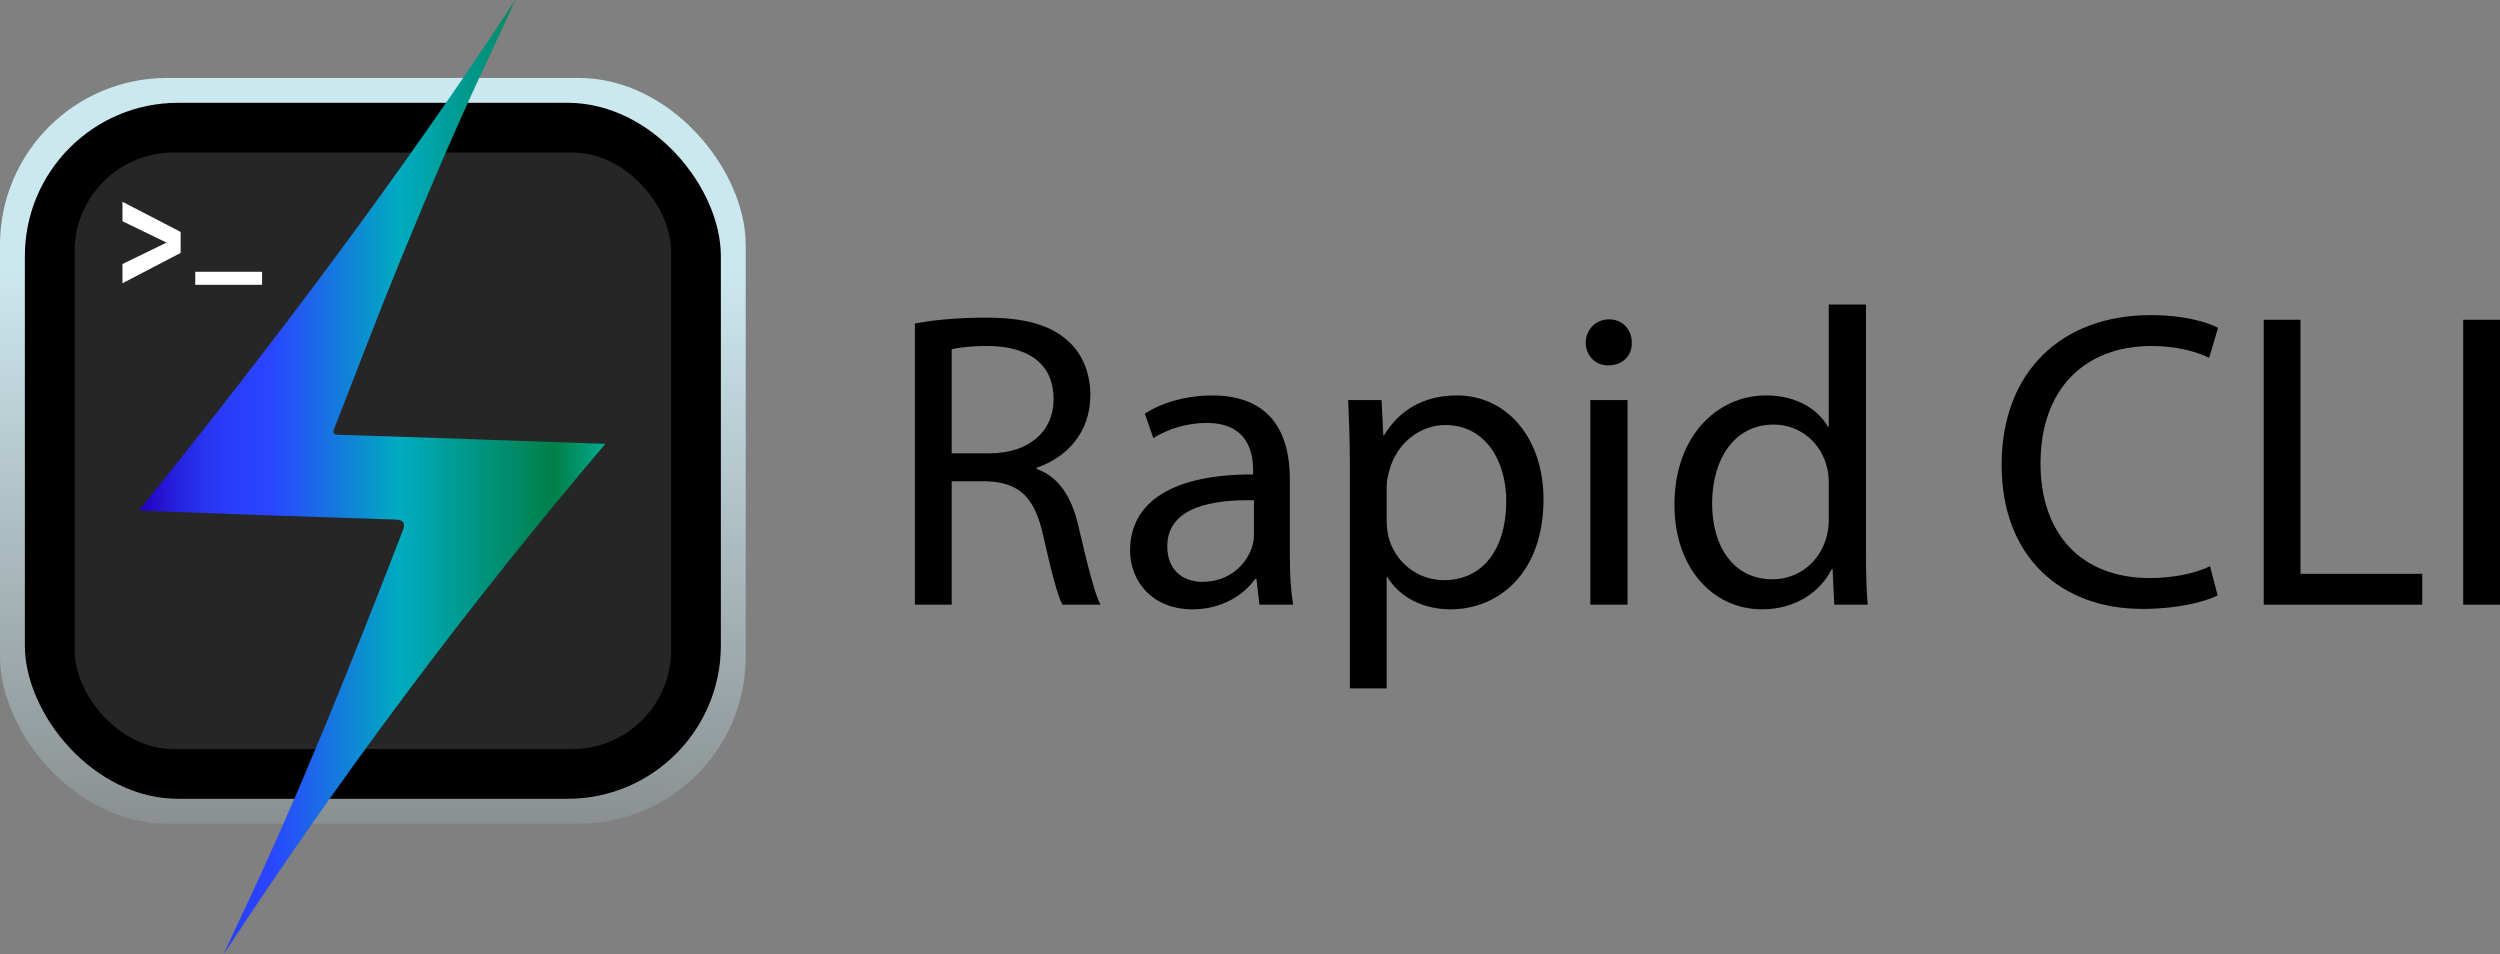 <?xml version="1.0" encoding="UTF-8"?><svg id="a" xmlns="http://www.w3.org/2000/svg" xmlns:xlink="http://www.w3.org/1999/xlink" viewBox="0 0 1419.04 541.66"><rect x="0" y="0" width="1419.04" height="541.66" fill="#808080" stroke="none"/><defs><style>.d{fill:url(#c);}.e{fill:url(#b);}.f{fill:#fff;}.g{fill:#262626;}</style><linearGradient id="b" x1="212.33" y1="142.51" x2="209.74" y2="565.38" gradientTransform="matrix(1, 0, 0, 1, 0, 0)" gradientUnits="userSpaceOnUse"><stop offset=".02" stop-color="#cce8ef"/><stop offset="1" stop-color="#767574"/></linearGradient><linearGradient id="c" x1="78.85" y1="-1901.68" x2="343.63" y2="-1901.68" gradientTransform="translate(0 -1630.86) scale(1 -1)" gradientUnits="userSpaceOnUse"><stop offset="0" stop-color="#2300bf"/><stop offset=".02" stop-color="#2307c6"/><stop offset=".08" stop-color="#2621de"/><stop offset=".14" stop-color="#2834f0"/><stop offset=".21" stop-color="#2940fb"/><stop offset=".28" stop-color="#2a44ff"/><stop offset=".56" stop-color="#00acbf"/><stop offset=".89" stop-color="#007f48"/><stop offset="1" stop-color="#00aa8f"/></linearGradient></defs><g><rect class="e" y="44.25" width="423.28" height="423.28" rx="94.77" ry="94.77"/><rect x="14.11" y="58.35" width="395.06" height="395.06" rx="87.01" ry="87.01"/><rect class="g" x="42.33" y="86.57" width="338.62" height="338.62" rx="56.19" ry="56.19"/></g><g><path d="M519.32,183.66c10.56-2.16,25.67-3.36,40.07-3.36,22.32,0,36.71,4.08,46.79,13.2,8.16,7.2,12.72,18.24,12.72,30.71,0,21.35-13.44,35.51-30.48,41.27v.72c12.48,4.32,19.92,15.84,23.76,32.63,5.28,22.56,9.12,38.15,12.48,44.39h-21.6c-2.64-4.56-6.24-18.48-10.8-38.63-4.8-22.32-13.44-30.71-32.39-31.43h-19.68v70.06h-20.88V183.66Zm20.88,73.66h21.35c22.31,0,36.47-12.24,36.47-30.71,0-20.88-15.12-29.99-37.19-30.23-10.08,0-17.28,.96-20.64,1.92v59.03Z"/><path d="M714.87,343.23l-1.68-14.64h-.72c-6.48,9.12-18.96,17.28-35.51,17.28-23.52,0-35.51-16.56-35.51-33.35,0-28.07,24.95-43.43,69.82-43.19v-2.4c0-9.6-2.64-26.87-26.39-26.87-10.8,0-22.08,3.36-30.24,8.64l-4.8-13.92c9.6-6.24,23.52-10.32,38.15-10.32,35.51,0,44.15,24.24,44.15,47.51v43.43c0,10.08,.48,19.92,1.92,27.83h-19.2Zm-3.12-59.27c-23.04-.48-49.19,3.6-49.19,26.15,0,13.68,9.12,20.15,19.92,20.15,15.12,0,24.72-9.6,28.07-19.43,.72-2.16,1.2-4.56,1.2-6.72v-20.15Z"/><path d="M766.21,265c0-14.88-.48-26.88-.96-37.91h18.96l.96,19.92h.48c8.64-14.16,22.31-22.56,41.27-22.56,28.07,0,49.19,23.76,49.19,59.03,0,41.75-25.44,62.39-52.79,62.39-15.36,0-28.79-6.72-35.75-18.24h-.48v63.11h-20.88v-125.73Zm20.88,30.95c0,3.12,.48,6,.96,8.64,3.84,14.64,16.56,24.71,31.67,24.71,22.32,0,35.27-18.23,35.27-44.87,0-23.27-12.24-43.19-34.55-43.19-14.4,0-27.84,10.32-31.91,26.15-.72,2.64-1.44,5.76-1.44,8.64v19.92Z"/><path d="M926.24,194.46c.24,7.2-5.04,12.96-13.44,12.96-7.44,0-12.71-5.76-12.71-12.96s5.52-13.2,13.2-13.2,12.96,5.76,12.96,13.2Zm-23.52,148.77v-116.14h21.11v116.14h-21.11Z"/><path d="M1059.16,172.86v140.37c0,10.32,.24,22.08,.96,29.99h-18.96l-.96-20.16h-.48c-6.48,12.96-20.64,22.8-39.59,22.8-28.07,0-49.67-23.76-49.67-59.03-.24-38.63,23.76-62.39,52.07-62.39,17.76,0,29.75,8.4,35.03,17.76h.48v-69.35h21.12Zm-21.12,101.5c0-2.64-.24-6.24-.96-8.88-3.12-13.44-14.64-24.48-30.47-24.48-21.84,0-34.79,19.2-34.79,44.87,0,23.52,11.52,42.95,34.31,42.95,14.16,0,27.11-9.36,30.95-25.19,.72-2.88,.96-5.76,.96-9.12v-20.16Z"/><path d="M1258.78,337.95c-7.68,3.84-23.04,7.68-42.71,7.68-45.59,0-79.91-28.79-79.91-81.82s34.31-84.94,84.46-84.94c20.16,0,32.87,4.32,38.39,7.2l-5.04,17.04c-7.92-3.84-19.2-6.72-32.63-6.72-37.91,0-63.11,24.23-63.11,66.71,0,39.59,22.8,65.03,62.15,65.03,12.72,0,25.68-2.64,34.07-6.72l4.32,16.56Z"/><path d="M1284.92,181.5h20.88v144.21h69.1v17.52h-89.98V181.5Z"/><path d="M1419.04,181.5v161.73h-20.88V181.5h20.88Z"/></g><path class="d" d="M292.48,0C226.69,100.42,154.48,195.85,78.85,289.82c24.19,.89,47.12,1.77,70.04,2.58,25.32,.88,50.64,1.69,75.97,2.53,4.07,.13,5.39,2.06,3.96,5.78-29.2,75.34-59.02,150.42-93.78,223.42-2.77,5.81-5.38,11.68-8.07,17.52,31.05-47.42,65.32-96.7,103.07-147.24,38.31-51.27,76.4-98.73,113.59-142.48-.76-.03-4.97-.17-5.74-.19-70.28-2.36-64.89-2.29-70.09-2.47-25.18-.86-50.37-1.71-75.55-2.46-2.98-.08-3.66-.74-2.51-3.66,12.62-32.04,24.73-64.29,37.82-96.14,16.38-39.89,33.32-79.55,51.8-118.53,4.48-9.45,8.76-18.99,13.13-28.47v-.02Z"/><path class="f" d="M102.54,143.55l-33.02,17.22v-10.91l31.12-15.12v5.92l-31.12-15.07v-11.06l33.02,17.12v11.89Z"/><path class="f" d="M110.83,154.27h37.93v7.4h-37.93v-7.4Z"/></svg>